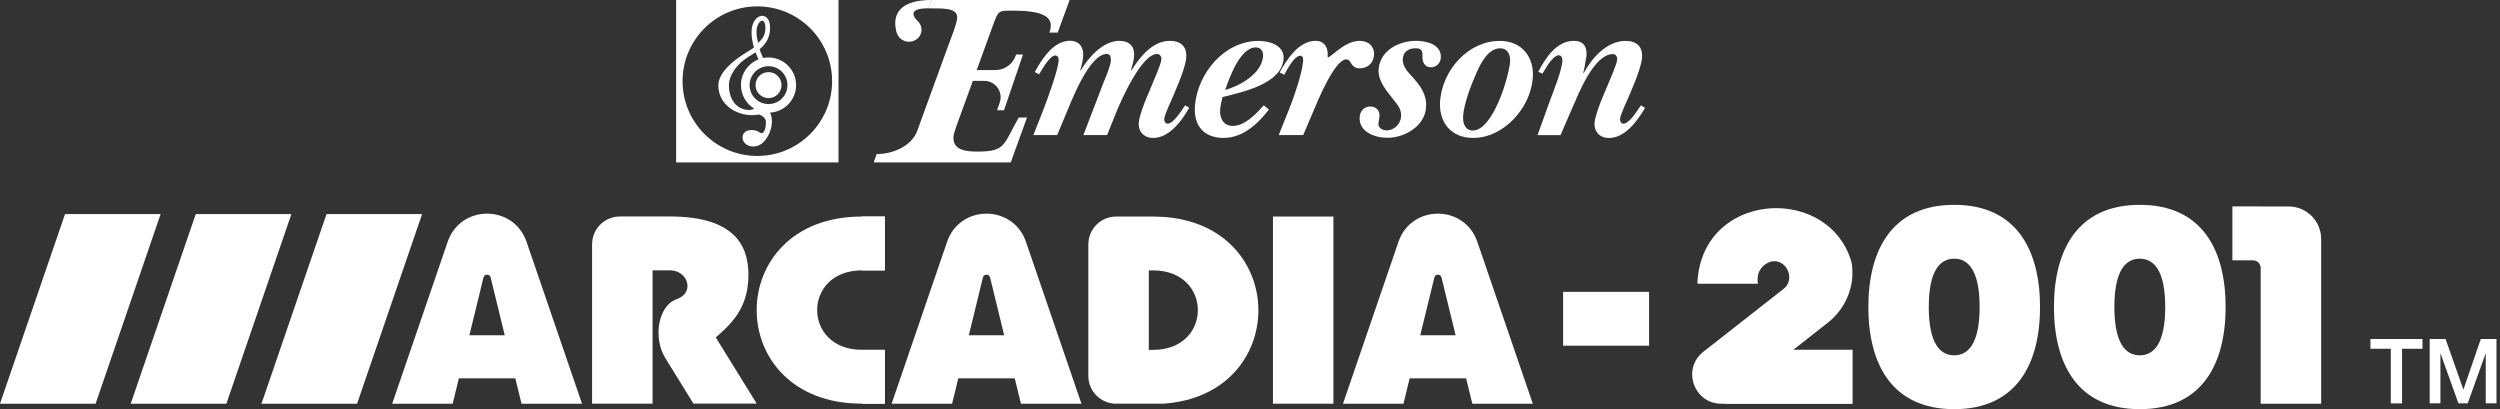 <svg width="611" height="100" viewBox="0 0 611 100" fill="none" xmlns="http://www.w3.org/2000/svg">
<rect x="0" y="0" width="611" height="100" fill="#333333" stroke="none"/>
<g clip-path="url(#clip0_4_4068)">
<path d="M227.622 0L226.907 2.034C229.355 2.161 234.186 1.558 233.932 4.434C233.805 5.88 232.502 9.17 231.945 10.617L224.205 31.898C222.918 35.553 218.452 37.651 214.256 37.651L213.541 39.685C213.684 39.685 247.012 39.685 247.028 39.685L251.001 28.719H248.983C245.168 35.378 245.9 37.047 238.827 37.047C236.125 37.047 232.74 36.745 233.042 33.328C233.121 32.374 234.043 30.038 234.377 29.069L237.762 19.771H240.559C243.293 19.771 245.216 22.457 244.342 25.048L243.69 26.955H245.375L250.016 13.334H248.331L248.252 13.573C247.521 15.703 245.534 17.117 243.293 17.117H238.716L242.737 6.024C244.072 2.432 244.056 2.606 247.711 2.606C256.119 2.606 257.645 4.72 256.469 7.962H258.503L261.411 0H227.622Z" fill="white"/>
<path d="M255.165 26.383C256.135 23.824 258.519 17.308 258.741 14.844C258.789 14.304 258.582 13.557 257.899 13.557C256.564 13.557 254.593 17.085 253.973 18.15L252.892 17.61C254.672 14.399 257.454 9.965 261.522 9.965C263.763 9.965 264.908 11.57 264.717 13.763C264.622 14.939 264.351 16.116 264.002 17.133L264.097 17.244C266.036 14.034 269.533 9.981 273.601 9.981C275.906 9.981 277.384 11.316 277.177 13.716C277.082 14.892 276.7 16.068 276.398 17.133L276.494 17.244C278.608 13.938 281.611 9.981 285.95 9.981C288.668 9.981 290.146 11.475 289.908 14.145C289.749 15.909 288.779 18.468 288.096 20.184L286.808 23.283C286.332 24.412 284.631 27.988 284.536 29.053C284.488 29.529 284.806 30.229 285.346 30.229C286.093 30.229 286.967 29.386 287.762 28.401C288.573 27.4 289.272 26.255 289.637 25.747L290.655 26.335C290.098 27.288 289.447 28.337 288.684 29.339C286.92 31.659 284.599 33.709 281.834 33.709C279.593 33.709 278.131 32.168 278.321 29.911C278.449 28.417 279.561 25.477 280.181 23.983L281.532 20.772C282.072 19.437 283.741 15.75 283.836 14.526C283.9 13.827 283.471 13.191 282.772 13.191C279.084 13.191 274.173 24.142 273.013 26.971L270.566 33.01H264.78L269.691 20.2C270.232 18.913 271.376 16.195 271.487 14.908C271.551 14.113 271.424 13.191 270.518 13.191C266.465 13.191 262.412 23.347 261.141 26.383L258.375 33.01H252.559L255.165 26.383Z" fill="white"/>
<path d="M310.125 26.764C307.344 30.404 303.64 33.71 299.047 33.71C294.184 33.71 291.625 30.658 292.054 25.747C292.754 17.785 299.302 9.997 307.582 9.997C310.363 9.997 314.003 11.126 313.701 14.479C313.176 20.518 303.545 22.537 298.793 23.713C298.539 24.73 298.3 25.747 298.205 26.764C298.03 28.846 298.984 30.77 301.272 30.77C304.26 30.77 306.914 27.893 308.869 25.747L310.125 26.764ZM308.694 13.78C308.806 12.556 308.186 11.586 306.914 11.586C303.068 11.586 300.446 19.056 299.429 21.996C303.116 20.948 308.329 18.007 308.694 13.78Z" fill="white"/>
<path d="M318.499 33.01H312.523L315.193 26.335C316.354 23.394 318.213 18.006 318.483 14.955C318.531 14.367 318.499 13.62 317.8 13.62C316.306 13.62 314.51 17.085 313.874 18.261L312.746 17.721C314.526 14.462 317.434 9.98 321.551 9.98C323.744 9.98 324.65 11.745 324.475 13.715C324.332 15.257 328.115 9.98 332.326 9.98C334.456 9.98 335.998 11.363 335.807 13.556C335.632 15.479 334.202 16.703 332.326 16.703C330.022 16.703 330.324 14.51 329.052 14.51C326.176 14.51 321.948 24.872 320.947 27.272L318.499 33.01Z" fill="white"/>
<path d="M336.935 16.878C337.348 12.237 341.973 9.98 346.09 9.98C348.712 9.98 352.415 10.886 352.129 14.208C352.018 15.495 350.969 16.449 349.697 16.449C348.092 16.449 347.584 15.003 347.647 13.668C347.711 12.38 347.377 11.792 345.947 11.792C344.23 11.792 342.99 12.65 342.847 14.303C342.673 16.274 344.198 17.721 345.327 18.944C347.218 21.074 348.791 23.22 348.521 26.366C348.124 30.959 343.181 33.677 339.065 33.677C336.077 33.677 331.976 32.231 332.31 28.544C332.437 27.097 333.391 26.033 334.885 26.033C336.22 26.033 337.269 26.939 337.142 28.385L337.015 29.291L336.887 30.149C336.792 31.325 337.968 31.865 338.922 31.865C340.734 31.865 342.259 30.324 342.418 28.56C342.577 26.748 341.655 25.731 340.638 24.443C338.985 22.329 336.697 19.818 336.935 16.878Z" fill="white"/>
<path d="M351.97 24.523C352.622 17.038 358.852 9.997 366.544 9.997C371.996 9.997 375.063 14.002 374.602 19.231C373.966 26.447 367.514 33.71 360.044 33.71C354.593 33.71 351.525 29.864 351.97 24.523ZM360.521 18.595C359.329 21.265 357.851 25.318 357.596 28.211C357.453 29.864 357.914 31.898 359.949 31.898C364.86 31.898 368.722 18.977 369.055 15.178C369.199 13.462 368.547 11.809 366.624 11.809C363.461 11.809 361.538 16.132 360.521 18.595Z" fill="white"/>
<path d="M378.831 24.523C379.737 22.123 381.644 17.371 381.851 14.955C381.898 14.367 381.707 13.509 380.96 13.509C379.514 13.509 377.686 16.814 376.987 17.991L375.954 17.561C377.702 14.145 380.468 9.98 384.632 9.98C386.984 9.98 387.922 11.363 387.731 13.668L387.207 16.719L386.952 17.736L387.048 17.848C389.145 14.049 392.753 9.996 397.346 9.996C400.064 9.996 401.542 11.49 401.304 14.16C401.145 15.925 400.175 18.483 399.492 20.2L398.205 23.299C397.728 24.427 396.027 28.003 395.932 29.068C395.884 29.545 396.202 30.244 396.742 30.244C398.236 30.244 400.303 26.78 401.034 25.762L402.051 26.351C400.223 29.497 397.187 33.725 393.23 33.725C390.989 33.725 389.527 32.183 389.718 29.926C389.845 28.433 390.957 25.492 391.577 23.998L392.928 20.788C393.468 19.453 395.137 15.766 395.233 14.542C395.296 13.842 394.867 13.207 394.168 13.207C389.511 13.318 385.792 22.933 384.33 26.239L381.39 33.026H375.779L378.831 24.523Z" fill="white"/>
<path d="M222.155 10.203C223.849 10.203 225.223 8.894 225.223 7.279C225.223 5.664 223.849 4.354 222.155 4.354C220.461 4.354 219.088 5.664 219.088 7.279C219.088 8.894 220.461 10.203 222.155 10.203Z" fill="white"/>
<path d="M226.923 2.034C225.493 2.034 221.218 2.082 224.396 5.308C225.048 5.96 224.238 6.914 224.238 6.914L221.933 7.279L219.295 8.28C219.295 8.28 215.735 0 227.655 0" fill="white"/>
<path d="M187.827 23.983C189.575 23.983 191.006 22.553 191.006 20.805C191.006 19.056 189.591 17.626 187.827 17.626C186.063 17.626 184.648 19.041 184.648 20.805C184.648 22.569 186.079 23.983 187.827 23.983Z" fill="white"/>
<path d="M182.693 14.034L183.249 13.684C183.71 13.398 184.187 13.112 184.663 12.778C184.902 13.462 185.156 14.034 185.379 14.511C182.868 15.496 181.087 17.944 181.087 20.789C181.087 23.236 182.391 25.366 184.346 26.558C183.773 26.892 182.82 26.971 181.946 26.748C179.037 25.97 178.147 23.172 178.147 20.916C178.131 18.198 180.34 15.512 182.693 14.034ZM186.3 5.054C186.364 5.054 186.555 5.054 186.745 5.356C186.888 5.579 187.063 6.024 187.063 6.834C187.063 8.646 186.332 9.52 185.299 10.49C185.045 9.536 184.886 8.869 184.886 7.851C184.87 5.976 185.792 5.054 186.3 5.054ZM187.826 16.18C190.385 16.18 192.451 18.246 192.451 20.805C192.451 23.363 190.385 25.429 187.826 25.429C185.267 25.429 183.201 23.363 183.201 20.805C183.201 18.246 185.283 16.18 187.826 16.18ZM182.661 28.068C183.901 28.211 184.775 28.147 185.506 27.956C186.38 28.322 187.19 28.894 187.19 29.816C187.19 31.866 186.539 33.106 185.506 32.295C184.489 31.485 181.485 31.421 181.485 33.614C181.485 35.808 184.918 36.825 186.888 34.409C188.859 31.993 189.002 29.085 188.208 27.543C188.208 27.527 188.192 27.527 188.192 27.527C191.736 27.337 194.565 24.396 194.565 20.805C194.565 17.085 191.529 14.05 187.81 14.05C187.365 14.05 186.92 14.098 186.507 14.177C186.253 13.637 185.935 12.905 185.633 12.047C187.047 10.871 188.208 9.298 188.208 6.818C188.208 5.928 188.049 5.229 187.715 4.705C187.365 4.164 186.873 3.862 186.285 3.862C184.997 3.862 183.678 5.34 183.678 7.836C183.678 9.155 183.932 10.458 184.266 11.618C183.742 12 183.185 12.333 182.629 12.683L182.057 13.033C179.307 14.749 175.557 17.721 175.557 20.9C175.588 25 178.958 27.623 182.661 28.068Z" fill="white"/>
<path d="M165.242 0V39.685H204.928V0H165.242ZM185.093 38.112C175.001 38.112 166.816 29.927 166.816 19.835C166.816 9.743 175.001 1.558 185.093 1.558C195.185 1.558 203.37 9.743 203.37 19.835C203.354 29.927 195.169 38.112 185.093 38.112Z" fill="white"/>
<path d="M174.936 82.47C179.593 78.48 182.914 74.602 182.914 67.085C182.914 59.631 179.052 52.908 163.747 52.908H159.488H151.509C147.759 52.908 144.707 55.944 144.707 59.711V98.649H159.488V66.068H163.747C168.134 66.068 169.898 71.551 165.4 73.109C160.743 74.73 159.615 82.676 162.571 87.46L169.469 98.633H184.933L174.936 82.47Z" fill="white"/>
<path d="M325.89 52.924H311.109V98.664H325.89V52.924Z" fill="white"/>
<path d="M446.741 78.846C451.096 75.429 453.384 69.946 452.574 64.463C452.494 64.049 452.415 63.732 452.351 63.509C446.932 46.647 421.216 46.662 415.813 63.541C415.272 65.242 414.923 67.133 414.843 69.199C414.843 69.278 414.907 69.342 414.986 69.342H429.624C429.544 68.849 429.529 68.373 429.576 67.896C429.656 66.211 430.689 64.939 432.024 64.256C435.949 62.254 439.335 67.912 435.854 70.645L416.305 85.966C410.997 90.13 413.937 98.665 420.692 98.665H421.423C421.439 98.665 421.471 98.649 421.503 98.649L421.487 98.665H452.733V85.505H438.27L446.741 78.846Z" fill="white"/>
<path d="M403.036 71.328H382.025V84.488H403.036V71.328Z" fill="white"/>
<path d="M545.598 50.445V63.621H550.652C551.685 63.621 552.511 64.463 552.511 65.48V98.665H567.292V58.408C567.292 54.021 563.732 50.461 559.345 50.461L545.598 50.445Z" fill="white"/>
<path d="M284.218 53.003L281.866 52.924H281.85H280.769H272.791C269.04 52.924 265.988 55.959 265.988 59.726V91.878C265.988 95.629 269.024 98.664 272.791 98.664H284.234C315.321 96.646 315.321 55.022 284.218 53.003ZM281.85 85.505H280.769V66.083H281.85C296.392 66.099 296.392 85.505 281.85 85.505Z" fill="white"/>
<path d="M210.617 66.083H216.227V52.924H210.617C176.367 52.924 176.367 98.665 210.617 98.649V98.664H216.227V85.505H210.617V85.489C196.075 85.489 196.075 66.083 210.617 66.083Z" fill="white"/>
<path d="M127.463 98.665H142.244L128.687 59.106C125.54 49.92 112.539 49.92 109.408 59.106L95.852 98.665H110.632L112.142 92.466H125.937L127.463 98.665ZM114.717 81.945L118.15 67.879C118.325 66.878 119.755 66.878 119.93 67.879L123.363 81.945H114.717Z" fill="white"/>
<path d="M249.524 98.665H264.304L250.747 59.106C247.601 49.92 234.6 49.92 231.469 59.106L217.912 98.665H232.693L234.203 92.466H247.998L249.524 98.665ZM236.777 81.945L240.21 67.879C240.385 66.878 241.815 66.878 241.99 67.879L245.423 81.945H236.777Z" fill="white"/>
<path d="M359.838 98.665H374.619L361.062 59.106C357.915 49.92 344.914 49.92 341.783 59.106L328.227 98.665H343.007L344.517 92.466H358.312L359.838 98.665ZM347.108 81.945L350.541 67.879C350.715 66.878 352.146 66.878 352.321 67.879L355.754 81.945H347.108Z" fill="white"/>
<path d="M477.606 50.063C462.285 50.063 456.627 61.236 456.627 75.032C456.627 88.827 462.285 100 477.606 100C492.927 100 498.585 88.827 498.585 75.032C498.585 61.236 492.927 50.063 477.606 50.063ZM477.606 86.84C474.173 86.84 471.392 83.98 471.392 75.032C471.392 66.084 474.157 63.223 477.606 63.223C481.039 63.223 483.82 66.084 483.82 75.032C483.82 83.98 481.023 86.84 477.606 86.84Z" fill="white"/>
<path d="M522.965 50.063C507.644 50.063 501.986 61.236 501.986 75.032C501.986 88.827 507.644 100 522.965 100C538.286 100 543.944 88.827 543.944 75.032C543.944 61.236 538.302 50.063 522.965 50.063ZM522.965 86.84C519.532 86.84 516.751 83.98 516.751 75.032C516.751 66.084 519.517 63.223 522.965 63.223C526.398 63.223 529.18 66.084 529.18 75.032C529.18 83.98 526.398 86.84 522.965 86.84Z" fill="white"/>
<path d="M452.703 85.505V98.664H421.473L431.326 85.505H452.703Z" fill="white"/>
<path d="M216.259 85.505H210.648V98.664H216.259V85.505Z" fill="white"/>
<path d="M216.259 52.924H210.648V66.083H216.259V52.924Z" fill="white"/>
<path d="M15.893 52.32L0 98.665H23.363L39.256 52.32H15.893Z" fill="white"/>
<path d="M47.839 52.32L31.945 98.665H55.324L71.217 52.32H47.839Z" fill="white"/>
<path d="M79.799 52.32L63.906 98.665H87.269L103.162 52.32H79.799Z" fill="white"/>
<path d="M579.322 82.852H592.053V85.236H587.062V98.586H584.313V85.236H579.338V82.852H579.322Z" fill="white"/>
<path d="M593.816 82.852H597.694L602.033 95.153H602.081L606.308 82.852H610.139V98.57H607.516V86.443H607.469L603.114 98.57H600.841L596.486 86.443H596.439V98.57H593.816V82.852Z" fill="white"/>
</g>
<defs>
<clipPath id="clip0_4_4068">
<rect width="610.14" height="100" fill="white"/>
</clipPath>
</defs>
</svg>
